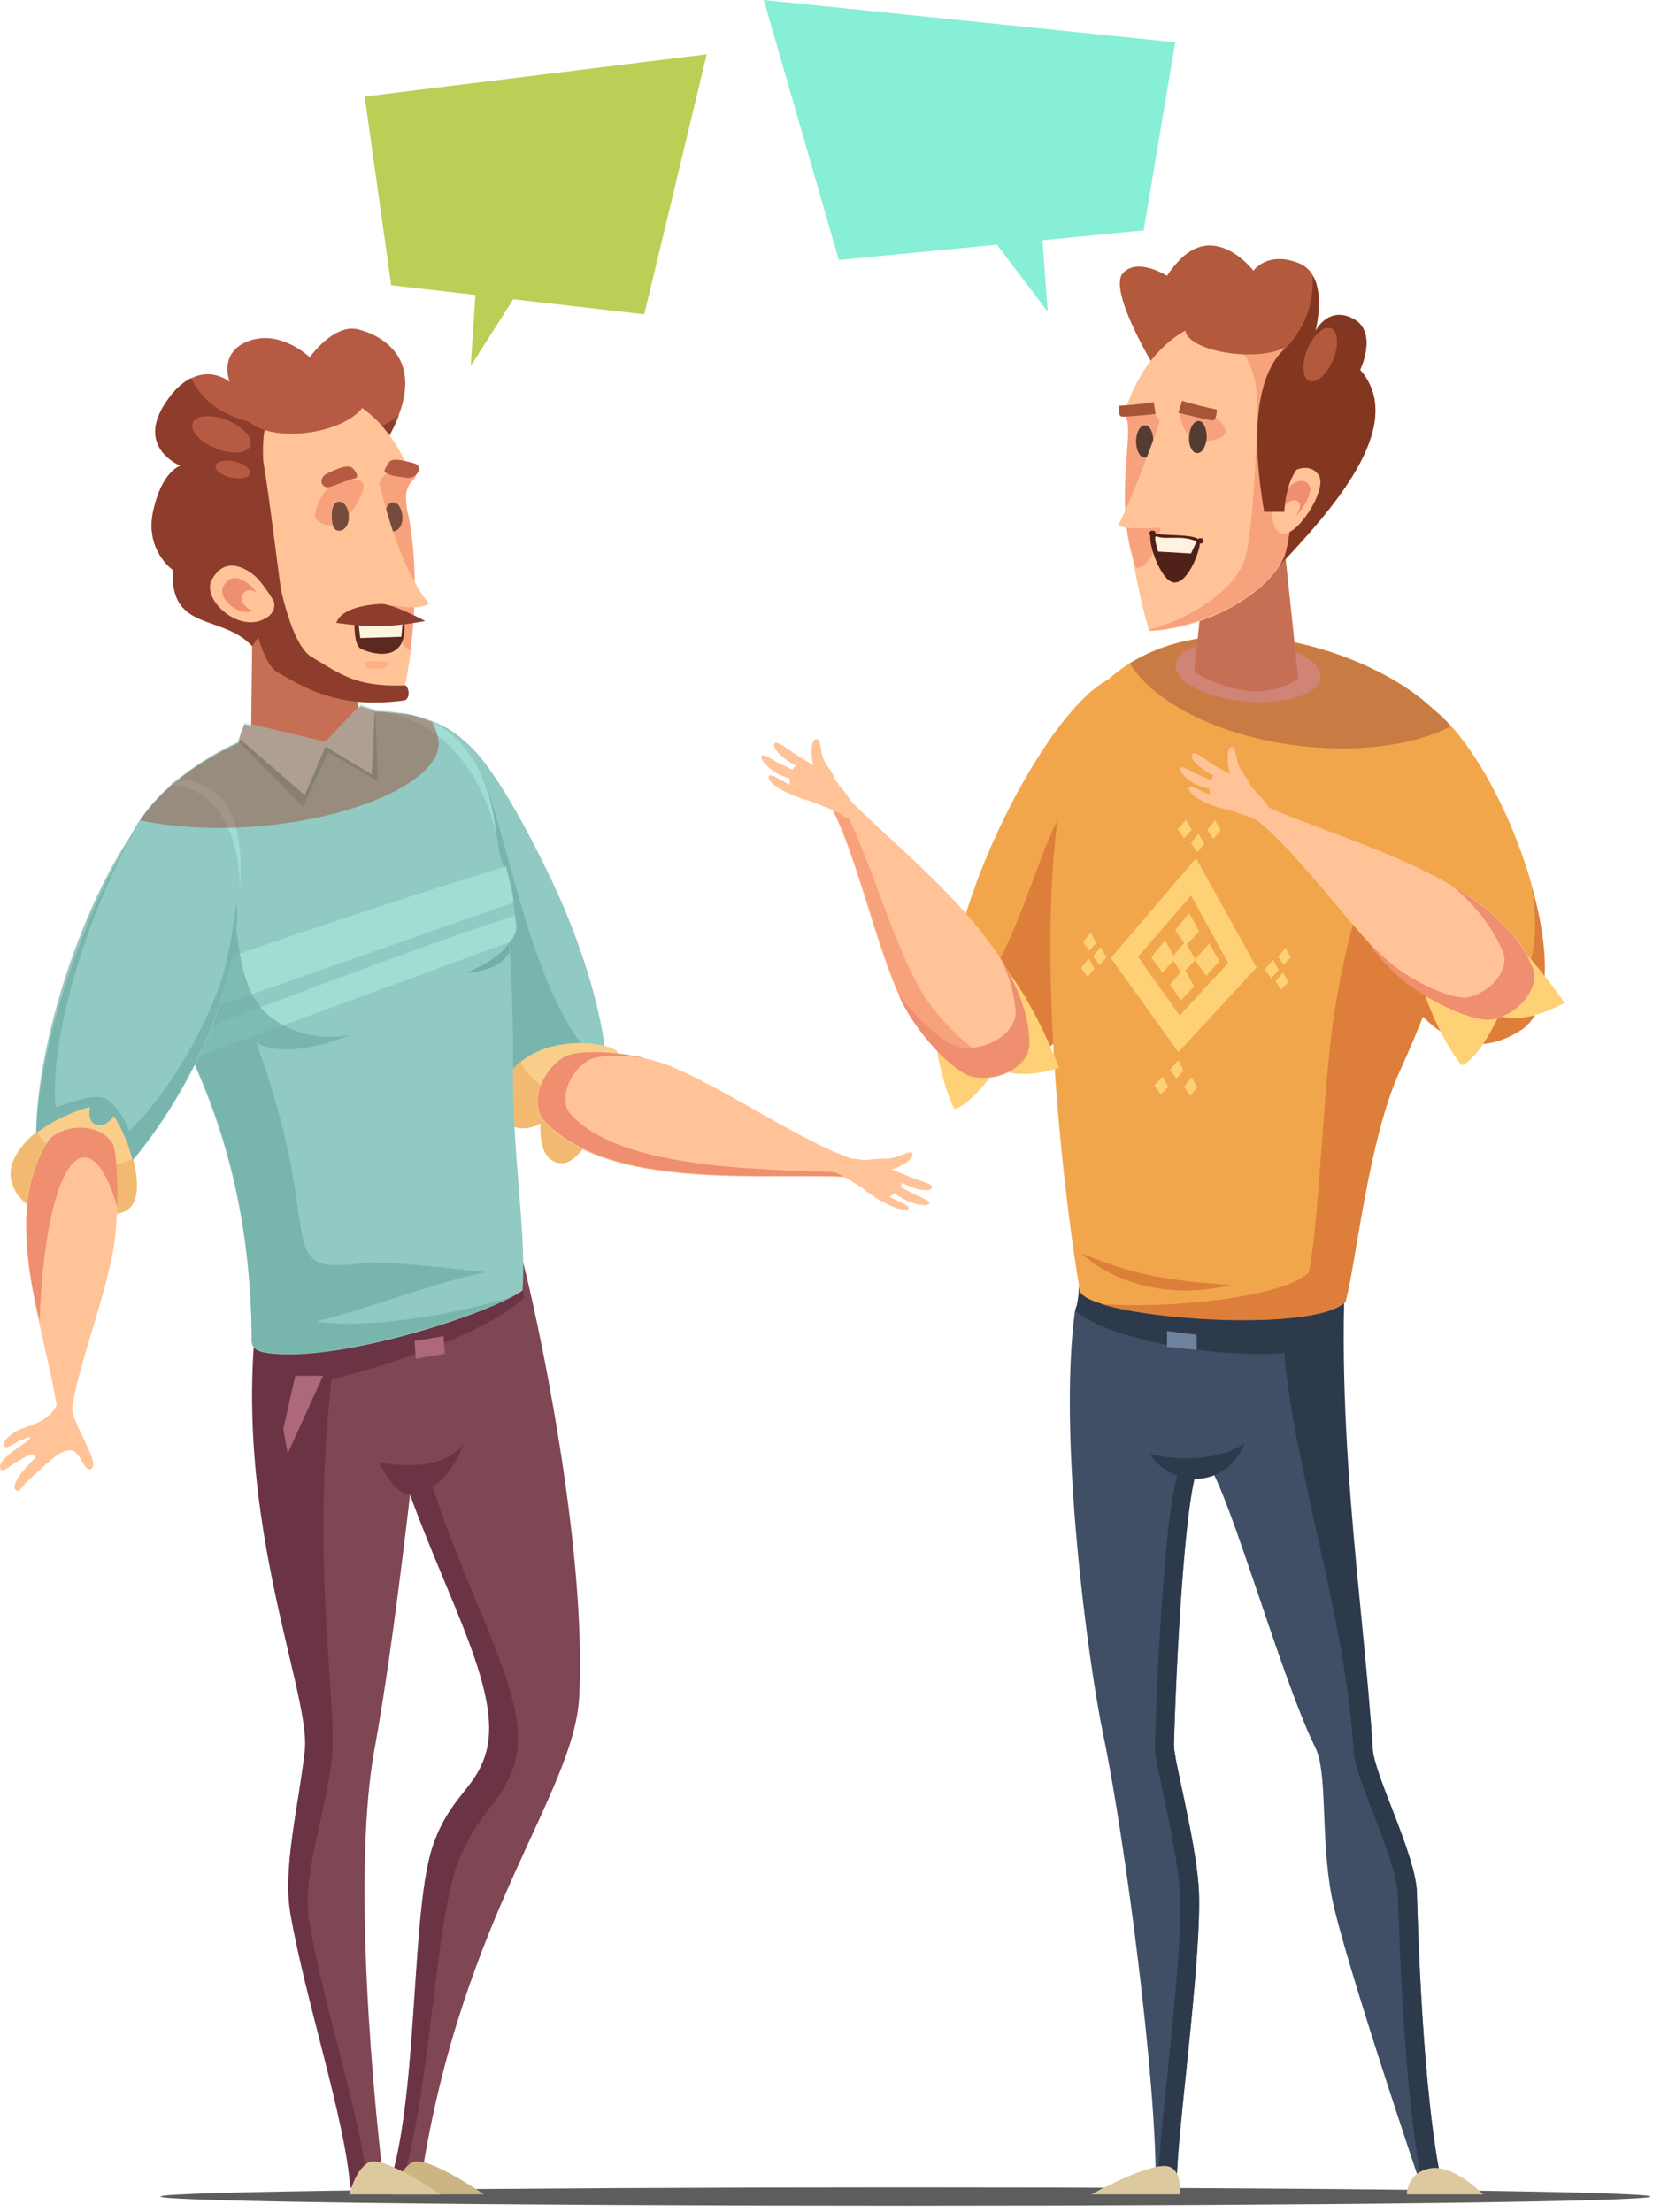 <svg width="219" height="293" viewBox="0 0 219 293" fill="none" xmlns="http://www.w3.org/2000/svg">
<path d="M119.974 292.19C174.492 292.19 218.687 291.646 218.687 290.975C218.687 290.304 174.492 289.76 119.974 289.76C65.456 289.76 21.261 290.304 21.261 290.975C21.261 291.646 65.456 292.19 119.974 292.19Z" fill="#5D5D5D"/>
<path d="M146.586 128.496C142.824 133.178 134.297 147.558 127.441 139.281C120.586 131.004 136.387 95.724 146.753 90.039C157.12 84.438 153.86 119.384 146.586 128.496Z" fill="#F2A64C"/>
<path d="M149.679 89.622C150.348 99.654 144.663 101.828 140.734 107.596C137.139 112.779 132.29 135.519 125.853 131.673C125.686 134.934 126.104 137.609 127.441 139.281C134.297 147.558 143.075 134.349 146.837 129.667C153.358 121.558 156.451 91.879 149.679 89.622Z" fill="#DD7F3A"/>
<path d="M187.719 250.723C187.551 245.707 182.117 235.34 181.866 231.745C180.78 213.186 175.095 190.111 177.603 164.278C162.22 165.7 143.493 167.706 142.406 173.725C140.149 190.613 144.162 220.208 146.168 229.822C149.011 243.366 153.358 276.389 153.107 289.932H155.95C155.448 285.669 159.461 258.749 158.792 249.72C158.291 243.282 155.532 233.167 155.532 231.244C155.532 229.321 156.786 193.455 159.377 193.455C161.718 193.455 169.41 221.713 174.259 231.494C175.931 234.839 174.927 243.366 176.432 251.225C177.937 259.083 188.387 289.932 188.387 289.932H191.146C188.387 277.81 187.802 253.398 187.719 250.723Z" fill="#404F66"/>
<path d="M170.162 179.243C171.416 194.709 178.188 213.604 179.358 232.163C179.609 235.842 185.043 246.208 185.21 251.141C185.294 253.816 185.879 277.559 188.555 289.849H191.146C188.387 277.726 187.802 253.315 187.718 250.639C187.551 245.623 182.117 235.257 181.866 231.662C180.779 213.102 176.265 186.6 178.773 160.683L143.075 165.365C142.824 166.87 143.326 170.716 142.49 173.642C145.917 176.819 159.043 179.995 170.162 179.243Z" fill="#2D3A4C"/>
<path d="M155.532 231.243C155.532 229.655 156.368 203.571 158.291 195.712C157.705 194.626 157.287 193.957 156.869 193.957C154.278 193.957 152.94 229.822 153.024 231.745C153.024 233.668 155.783 243.784 156.284 250.221C156.953 258.999 153.191 284.498 153.442 290.016H155.95C155.448 285.752 159.461 258.832 158.792 249.803C158.291 243.282 155.532 233.083 155.532 231.243Z" fill="#2D3A4C"/>
<path d="M143.075 170.966C141.236 160.85 133.126 100.991 147.673 89.287C162.22 77.583 188.722 88.618 192.818 97.814C195.326 103.416 196.58 117.712 185.461 141.789C181.281 150.902 179.693 166.953 178.271 172.388C173.757 176.819 143.66 174.478 143.075 170.966Z" fill="#F2A64C"/>
<path d="M174.76 90.458C175.847 88.368 172.587 85.943 167.403 85.107C162.22 84.271 157.037 85.274 155.95 87.364C154.863 89.454 158.123 91.879 163.307 92.715C168.49 93.551 173.59 92.548 174.76 90.458Z" fill="#FFB9AE"/>
<path d="M190.979 103.165C189.976 100.908 181.03 108.349 176.934 133.179C175.262 143.127 174.76 163.192 173.339 168.626C170.078 171.886 154.11 173.475 145.834 172.722C153.442 175.147 174.593 176.15 178.272 172.472C179.693 167.121 181.281 150.986 185.461 141.873C196.497 117.712 193.404 108.767 190.979 103.165Z" fill="#DD7F3A"/>
<path d="M182.452 125.403C185.796 129.834 192.985 141.371 201.513 135.603C210.04 129.918 198.838 99.236 188.638 93.049C178.355 86.946 176.014 116.876 182.452 125.403Z" fill="#F2A64C"/>
<path d="M202.934 117.461C203.937 123.648 203.352 128.748 200.426 130.921C190.728 137.86 184.625 126.407 181.281 121.976C180.529 120.973 179.776 117.712 179.275 116.207C179.776 119.969 180.696 124.317 182.284 126.407C185.628 130.838 191.564 143.044 201.68 136.355C205.526 133.68 205.359 125.822 202.934 117.461Z" fill="#DD7F3A"/>
<path d="M190.143 119.468C196.664 117.043 207.281 132.844 207.281 132.844C207.281 132.844 201.931 135.937 198.587 134.516C198.587 134.516 195.995 140.285 193.654 141.121C190.143 137.024 183.622 121.976 190.143 119.468Z" fill="#FFD176"/>
<path d="M127.358 124.902C133.711 123.815 140.316 141.455 140.316 141.455C140.316 141.455 134.882 143.378 132.123 141.371C132.123 141.371 128.695 146.471 126.438 146.889C123.93 142.124 121.004 125.989 127.358 124.902Z" fill="#FFD176"/>
<path d="M109.718 102.747C115.403 110.438 136.554 124.066 136.387 138.362C136.387 140.619 132.959 143.211 128.946 142.625C126.438 142.207 121.255 136.606 119.165 132.008C114.985 122.644 112.727 109.184 107.878 103.416L109.718 102.747Z" fill="#FFC397"/>
<path d="M131.705 140.201C129.113 139.95 123.679 134.6 121.422 130.169C116.907 121.474 113.981 108.85 109.216 102.998L107.962 103.5C112.811 109.268 115.152 122.728 119.248 132.092C121.255 136.69 126.438 142.291 129.03 142.709C132.457 143.294 135.551 141.371 136.303 139.365C134.966 139.95 133.377 140.368 131.705 140.201Z" fill="#F7A27C"/>
<path d="M111.473 104.837C110.805 104.085 110.136 103.332 109.634 102.747L109.216 102.914C109.968 103.499 110.721 104.168 111.473 104.837Z" fill="#EF8F6F"/>
<path d="M132.792 127.41C133.795 129.583 134.464 131.924 134.548 134.181C134.631 136.439 131.287 139.198 127.358 138.78C125.351 138.529 121.756 135.268 119.081 131.757C119.081 131.841 119.165 131.924 119.165 132.008C121.171 136.606 126.355 142.207 128.946 142.625C132.876 143.294 136.303 140.702 136.387 138.362C136.387 134.599 134.966 131.005 132.792 127.41Z" fill="#EF8F6F"/>
<path d="M172.001 89.872L169.41 65.293L160.13 70.393L158.207 89.036C158.291 89.036 165.982 94.136 172.001 89.872Z" fill="#EF8F6F"/>
<path d="M169.493 74.991C176.014 67.969 186.715 56.432 180.194 48.991C180.194 48.991 182.619 43.975 179.275 42.219C175.931 40.464 174.259 43.891 174.259 43.891C174.259 43.891 176.265 36.534 172.085 34.862C167.905 33.19 166.066 35.865 166.066 35.865C166.066 35.865 162.053 30.599 157.705 33.274C156.033 34.277 154.612 36.534 154.612 36.534C154.612 36.534 150.683 34.026 148.76 36.2C146.837 38.373 152.522 47.904 152.522 47.904L169.493 74.991Z" fill="#B25A3B"/>
<path d="M180.194 48.991C180.194 48.991 182.619 43.975 179.275 42.219C175.931 40.464 174.259 43.891 174.259 43.891C174.259 43.891 175.513 39.293 173.924 36.534C173.924 36.785 173.924 37.12 173.924 37.37C173.924 46.901 163.725 52.168 154.361 52.837L169.493 74.908C176.014 67.969 186.715 56.432 180.194 48.991Z" fill="#843720"/>
<path opacity="0.5" d="M171.583 98.734C179.776 99.821 187.301 98.734 192.233 96.226C191.481 95.39 190.812 94.721 190.059 94.136C186.13 90.29 179.107 86.695 171.5 85.107L169.41 65.293L160.13 70.393L158.709 84.605C155.532 85.107 152.438 86.194 149.679 87.866C152.773 92.966 161.217 97.397 171.583 98.734Z" fill="#A0513C"/>
<path d="M171.834 56.599C171.834 56.599 171.416 70.309 170.162 73.653C168.239 78.586 159.545 83.351 152.271 83.602C149.847 75.576 148.175 63.454 150.014 58.438C150.599 56.849 148.676 55.596 149.094 54.341C151.853 45.647 158.792 40.965 164.895 42.721C171.834 44.894 172.168 49.66 171.834 56.599Z" fill="#FFC397"/>
<path d="M156.201 54.676C156.201 55.094 157.12 58.355 158.625 58.438C160.13 58.522 164.394 58.187 161.217 55.428C157.956 52.67 156.201 54.676 156.201 54.676Z" fill="#F7A27C"/>
<path d="M154.361 64.541C154.528 58.773 154.612 52.586 149.596 54.509C149.345 54.592 149.178 54.676 149.011 54.843C149.011 54.843 149.011 54.927 149.094 55.01C150.432 57.268 147.339 66.631 150.516 75.242C152.856 75.242 154.11 70.31 154.361 64.541Z" fill="#F7A27C"/>
<path d="M148.258 53.756C149.429 53.673 151.686 53.505 152.856 53.255L153.107 54.843C153.107 54.843 149.094 55.261 148.593 55.178C148.091 55.094 148.258 53.756 148.258 53.756Z" fill="#A85436"/>
<path d="M161.217 54.258C160.046 54.007 157.789 53.506 156.618 53.088L156.117 54.676C156.117 54.676 160.046 55.679 160.631 55.679C161.217 55.679 161.217 54.258 161.217 54.258Z" fill="#A85436"/>
<path d="M157.538 57.853C157.622 56.682 158.123 55.763 158.792 55.763C159.461 55.763 159.879 56.766 159.879 57.936C159.795 59.107 159.294 60.026 158.625 60.026C157.956 60.026 157.455 59.023 157.538 57.853Z" fill="#543C32"/>
<path d="M158.959 71.647C158.458 70.644 154.361 71.062 152.773 70.644C151.519 70.31 153.609 77.165 155.615 77.165C157.622 77.165 159.21 72.233 158.959 71.647Z" fill="#4F2119"/>
<path d="M158.541 71.731L157.789 73.32L153.442 73.069C153.442 73.069 152.689 70.811 153.274 71.062C154.529 71.564 156.535 70.811 158.541 71.731Z" fill="#FFF2DE"/>
<path d="M152.271 70.56C152.355 70.393 152.522 70.226 152.773 70.31C153.024 70.31 153.107 70.477 153.107 70.728C153.024 70.895 152.856 71.062 152.606 70.978C152.355 70.978 152.188 70.811 152.271 70.56Z" fill="#4F2119"/>
<path d="M158.625 71.564C158.709 71.397 158.876 71.229 159.127 71.313C159.377 71.313 159.461 71.48 159.461 71.731C159.377 71.898 159.21 72.065 158.959 71.982C158.709 71.982 158.541 71.815 158.625 71.564Z" fill="#4F2119"/>
<path d="M150.516 58.438C150.516 57.268 151.101 56.264 151.686 56.348C152.355 56.348 152.856 57.351 152.773 58.522C152.773 59.692 152.188 60.696 151.602 60.612C151.017 60.612 150.516 59.609 150.516 58.438Z" fill="#543C32"/>
<path d="M148.258 69.306C149.262 67.718 153.358 57.184 154.027 54.592C154.529 52.669 155.197 69.808 155.197 69.808C155.197 69.808 147.59 70.477 148.258 69.306Z" fill="#FFC397"/>
<path d="M164.812 42.804C162.554 42.136 160.213 42.386 158.04 43.306C158.541 43.39 158.959 43.473 159.461 43.557C166.484 45.647 166.818 50.412 166.484 57.351C166.484 57.351 166.066 71.062 164.812 74.406C163.39 78.168 157.956 81.847 152.271 83.435V83.519C159.545 83.184 168.239 78.502 170.162 73.57C171.416 70.226 171.834 56.515 171.834 56.515C172.169 49.66 171.834 44.894 164.812 42.804Z" fill="#F7A27C"/>
<path d="M169.41 64.123C170.831 62.033 173.673 61.113 174.76 63.036C175.847 64.959 171.667 71.396 169.744 70.644C167.821 69.891 168.574 65.293 169.41 64.123Z" fill="#FFC397"/>
<path d="M170.413 64.959C171.249 63.705 172.921 63.203 173.506 64.374C174.091 65.46 171.667 69.223 170.58 68.805C169.577 68.387 169.995 65.628 170.413 64.959Z" fill="#EF8F6F"/>
<path d="M170.162 67.049C170.747 66.297 171.751 65.962 172.169 66.631C172.587 67.3 170.998 69.724 170.329 69.474C169.577 69.223 169.828 67.467 170.162 67.049Z" fill="#FFC397"/>
<path d="M167.487 67.802H170.162C170.162 67.802 170.246 62.117 173.59 60.695L172.67 44.895C172.586 44.895 163.725 45.981 167.487 67.802Z" fill="#843720"/>
<path d="M165.062 105.423C173.255 110.439 198.002 115.037 203.185 128.33C204.021 130.42 201.847 134.182 197.918 135.018C195.41 135.603 188.555 132.092 184.96 128.664C177.603 121.558 170.329 110.272 163.641 106.677L165.062 105.423Z" fill="#FFC397"/>
<path d="M199.172 126.239C199.924 128.079 198.002 131.256 194.574 132.092C192.4 132.593 186.381 129.751 183.288 126.741C180.78 124.317 181.616 125.821 184.792 128.915C188.387 132.342 195.326 135.603 197.834 135.018C201.764 134.098 203.937 130.42 203.101 128.329C201.513 124.149 197.918 120.889 193.654 118.13C189.307 115.371 196.497 119.384 199.172 126.239Z" fill="#EF8F6F"/>
<path d="M156.368 290.685H144.58C144.58 290.685 151.351 286.923 154.278 286.923C156.702 286.923 156.368 290.685 156.368 290.685Z" fill="#DDC99E"/>
<path d="M196.497 290.685H186.381C186.381 290.685 186.381 287.842 189.391 287.257C192.484 286.588 196.497 290.685 196.497 290.685Z" fill="#DDC99E"/>
<path d="M158.458 113.699L147.172 126.908L156.117 139.365L166.484 128.162L158.458 113.699ZM150.766 126.741L157.789 118.632L162.722 127.577L156.284 134.516L150.766 126.741Z" fill="#FFD176"/>
<path d="M155.699 123.23L157.538 120.972L158.876 123.397L157.12 125.236L155.699 123.23Z" fill="#FFD176"/>
<path d="M155.03 130.42L156.869 128.246L158.207 130.671L156.451 132.51L155.03 130.42Z" fill="#FFD176"/>
<path d="M152.522 126.824L154.361 124.567L155.699 126.992L154.027 128.831L152.522 126.824Z" fill="#FFD176"/>
<path d="M158.291 127.159L160.213 124.986L161.551 127.326L159.795 129.249L158.291 127.159Z" fill="#FFD176"/>
<path d="M155.197 126.908L157.036 124.735L158.374 127.159L156.618 128.998L155.197 126.908Z" fill="#FFD176"/>
<path d="M157.789 111.693L158.792 110.438L159.545 111.776L158.625 112.863L157.789 111.693Z" fill="#FFD176"/>
<path d="M167.57 128.413L168.657 127.159L169.41 128.496L168.406 129.583L167.57 128.413Z" fill="#FFD176"/>
<path d="M169.326 126.741L170.329 125.571L170.998 126.825L170.079 127.828L169.326 126.741Z" fill="#FFD176"/>
<path d="M168.992 130.001L169.995 128.831L170.664 130.085L169.744 131.088L168.992 130.001Z" fill="#FFD176"/>
<path d="M144.831 126.657L145.834 125.487L146.586 126.825L145.667 127.828L144.831 126.657Z" fill="#FFD176"/>
<path d="M143.493 124.818L144.496 123.564L145.249 124.902L144.329 125.905L143.493 124.818Z" fill="#FFD176"/>
<path d="M143.242 128.246L144.245 126.992L144.998 128.329L144.078 129.416L143.242 128.246Z" fill="#FFD176"/>
<path d="M155.03 141.706L156.117 140.452L156.786 141.789L155.866 142.876L155.03 141.706Z" fill="#FFD176"/>
<path d="M156.869 143.963L157.873 142.709L158.625 144.047L157.705 145.134L156.869 143.963Z" fill="#FFD176"/>
<path d="M152.94 143.796L154.027 142.625L154.779 143.963L153.776 144.966L152.94 143.796Z" fill="#FFD176"/>
<path d="M159.963 109.937L160.966 108.683L161.718 110.021L160.715 111.107L159.963 109.937Z" fill="#FFD176"/>
<path d="M156.033 109.853L157.12 108.599L157.873 109.937L156.869 111.024L156.033 109.853Z" fill="#FFD176"/>
<path d="M152.355 192.536C154.11 193.205 160.715 194.041 164.895 191.198C164.895 191.198 163.39 195.629 158.792 195.88C154.11 196.047 152.355 192.536 152.355 192.536Z" fill="#2D3A4C"/>
<path d="M158.541 176.819L154.612 176.317V178.407L158.541 178.825V176.819Z" fill="#6F829E"/>
<path d="M143.326 166.034C144.078 166.954 151.352 173.057 163.139 170.214C155.197 169.712 150.265 168.96 143.326 166.034Z" fill="#DD7F3A"/>
<path d="M173.474 50.456C174.413 50.843 175.817 49.6 176.609 47.68C177.402 45.759 177.283 43.888 176.344 43.501C175.405 43.113 174.001 44.356 173.209 46.277C172.416 48.197 172.535 50.069 173.474 50.456Z" fill="#B25A3B"/>
<path d="M163.911 46.889C167.823 47.211 171.092 46.278 171.213 44.806C171.334 43.333 168.261 41.879 164.35 41.557C160.439 41.236 157.17 42.169 157.049 43.641C156.928 45.114 160 46.568 163.911 46.889Z" fill="#B25A3B"/>
<path d="M112.142 108.432C110.554 106.76 104.952 106.091 105.788 104.252C106.541 102.58 110.219 100.991 113.313 107.178L112.142 108.432Z" fill="#FFC397"/>
<path d="M111.139 104.335C109.969 107.345 106.374 106.007 105.37 105.338C104.2 104.586 104.534 102.078 105.454 101.409C106.29 100.74 111.641 103.165 111.139 104.335Z" fill="#FFC397"/>
<path d="M107.962 102.078C107.293 100.323 107.377 97.982 108.129 97.898C108.965 97.814 108.464 99.821 109.467 101.242C110.554 102.747 111.055 103.75 110.47 104.252C109.968 104.67 108.631 103.834 107.962 102.078Z" fill="#FFC397"/>
<path d="M104.284 100.74C102.862 99.737 102.361 98.817 102.611 98.483C102.862 98.149 103.698 98.734 105.12 99.737C106.541 100.74 108.547 101.66 108.296 101.994C107.962 102.496 105.705 101.744 104.284 100.74Z" fill="#FFC397"/>
<path d="M103.364 102.663C101.775 101.911 100.689 100.573 100.856 100.155C101.107 99.737 102.361 100.74 104.033 101.493C105.621 102.245 106.624 102.747 106.457 103.165C106.206 103.583 104.952 103.332 103.364 102.663Z" fill="#FFC397"/>
<path d="M103.949 104.837C102.361 104.085 101.692 103.249 101.859 102.831C102.11 102.413 103.03 103.165 104.618 103.918C106.206 104.67 107.293 105.255 107.042 105.673C106.792 106.091 105.538 105.59 103.949 104.837Z" fill="#FFC397"/>
<path d="M167.57 109.352C165.982 107.764 160.715 107.429 161.384 105.506C161.969 103.751 165.313 101.912 168.657 107.931L167.57 109.352Z" fill="#FFC397"/>
<path d="M166.4 105.255C165.48 108.432 162.053 107.262 161.049 106.677C159.963 106.008 160.046 103.416 160.882 102.664C161.551 101.995 166.734 104.085 166.4 105.255Z" fill="#FFC397"/>
<path d="M163.223 103.249C162.471 101.493 162.471 99.153 163.139 98.985C163.892 98.818 163.557 100.908 164.561 102.246C165.647 103.751 166.233 104.754 165.731 105.255C165.229 105.757 163.975 104.921 163.223 103.249Z" fill="#FFC397"/>
<path d="M159.628 102.078C158.207 101.159 157.705 100.323 157.956 99.905C158.207 99.487 158.959 100.072 160.381 101.075C161.802 101.995 163.725 102.831 163.474 103.165C163.223 103.583 161.049 103.082 159.628 102.078Z" fill="#FFC397"/>
<path d="M158.876 104.085C157.287 103.5 156.2 102.162 156.368 101.744C156.535 101.326 157.873 102.246 159.377 102.914C160.966 103.5 161.885 104.001 161.718 104.419C161.635 104.837 160.464 104.67 158.876 104.085Z" fill="#FFC397"/>
<path d="M159.628 106.259C158.123 105.59 157.371 104.754 157.538 104.336C157.705 103.918 158.625 104.587 160.213 105.256C161.718 105.924 162.805 106.426 162.638 106.844C162.387 107.346 161.133 106.928 159.628 106.259Z" fill="#FFC397"/>
<path d="M52.079 287.758C55.423 275.218 54.504 252.311 57.43 244.285C59.771 237.681 63.617 237.179 64.954 232.079C68.465 218.536 46.812 192.034 51.076 163.024C52.915 150.4 63.951 147.223 68.883 165.616C71.141 173.809 77.745 204.825 76.742 224.722C76.073 237.681 61.276 253.565 55.842 288.427L52.079 287.758Z" fill="#7F4654"/>
<path d="M57.43 244.286C54.587 252.311 55.423 275.218 52.079 287.759L53.584 288.01C57.179 275.386 57.681 253.816 60.858 246.208C63.617 239.687 66.543 238.768 68.131 233.752C70.723 225.642 62.613 213.52 57.096 196.298C56.176 193.372 52.915 194.041 54.253 197.803C59.436 212.182 66.459 224.137 64.453 231.912C63.115 237.012 59.771 237.681 57.43 244.286Z" fill="#6B3444"/>
<path d="M51.996 290.684H64.118C64.118 290.684 56.594 285.501 54.671 286.421C52.832 287.34 51.996 290.684 51.996 290.684Z" fill="#CCB483"/>
<path d="M72.311 148.979C60.523 140.953 48.066 116.708 49.571 101.994C50.156 96.309 57.179 92.715 63.366 99.988C67.88 105.255 73.649 117.544 74.986 120.888C77.662 127.409 80.42 135.937 80.504 143.545C80.17 146.805 74.067 150.149 72.311 148.979Z" fill="#91C9C3"/>
<path opacity="0.7" d="M61.861 99.57C61.861 99.57 49.989 96.811 49.488 101.994C47.983 116.708 60.44 140.953 72.227 148.979C73.983 150.149 80.17 146.805 80.421 143.461C80.421 143.043 79.334 141.371 79.334 140.953C68.883 130.921 66.877 104.168 61.861 99.57Z" fill="#6EAFA5"/>
<path d="M67.128 148.644C66.041 147.641 65.874 143.043 69.134 140.535C73.314 137.275 79.835 138.027 81.591 139.114C83.263 140.201 78.33 154.079 74.485 154.079C71.141 154.079 71.642 148.812 71.642 148.812C71.642 148.812 69.051 150.4 67.128 148.644Z" fill="#F9CE8A"/>
<path d="M77.829 145.468C73.732 145.468 70.221 143.461 68.967 140.619C65.79 143.21 65.957 147.641 67.128 148.644C69.051 150.4 71.642 148.812 71.642 148.812C71.642 148.812 71.057 154.079 74.485 154.079C76.742 154.079 79.417 149.23 80.838 145.05C79.835 145.3 78.832 145.468 77.829 145.468Z" fill="#F2BA70"/>
<path d="M115.868 156.336C106.337 154.58 81.424 159.011 71.893 148.394C70.388 146.722 71.141 142.458 74.485 140.201C76.658 138.779 84.266 139.365 88.948 141.287C98.395 145.3 109.263 153.577 116.787 154.497L115.868 156.336Z" fill="#FFC397"/>
<path d="M75.572 147.558C74.234 146.136 74.903 142.458 77.829 140.535C79.083 139.699 82.343 139.699 85.604 140.201C81.257 139.197 76.24 139.03 74.568 140.117C71.224 142.374 70.472 146.554 71.977 148.31C81.591 158.928 106.504 154.497 115.951 156.252L116.286 155.584C106.504 154.664 83.263 156.085 75.572 147.558Z" fill="#EF8F6F"/>
<path d="M46.478 289.849C45.893 280.652 41.127 265.102 39.121 253.565C38.118 247.462 40.208 239.353 41.044 231.912C41.964 223.552 29.34 197.301 36.028 166.452C38.536 154.915 50.575 151.32 55.591 166.87C57.764 173.474 56.677 179.828 55.089 191.365C54.838 193.372 52.33 216.864 49.655 231.494C46.06 250.723 50.742 288.344 50.742 288.344L46.478 289.849Z" fill="#7F4654"/>
<path d="M35.443 184.008C39.79 184.51 62.53 178.407 69.469 171.886L68.633 167.957L34.941 177.069L35.443 184.008Z" fill="#6B3444"/>
<path d="M40.96 254.569C39.957 248.466 43.134 240.44 43.97 232.916C44.889 224.555 39.623 199.726 46.227 168.793C47.732 161.854 44.471 156.336 49.488 157.59C43.886 153.995 37.114 157.924 35.359 166.034C28.671 196.967 41.295 223.552 40.375 231.912C39.539 239.353 37.449 247.379 38.452 253.398C40.459 265.019 45.726 280.652 46.394 289.765L48.652 288.929C47.565 279.733 42.8 265.353 40.96 254.569Z" fill="#6B3444"/>
<path d="M35.526 179.243C32.934 178.908 33.352 177.821 33.352 176.567C32.684 136.689 11.281 126.322 16.716 112.11C22.15 97.73 50.324 88.869 60.941 97.647C66.375 102.161 68.131 126.573 67.964 141.622C67.88 153.326 69.803 163.609 69.218 170.966C65.038 173.976 44.806 180.58 35.526 179.243Z" fill="#91C9C3"/>
<path d="M61.276 128.831C62.279 128.162 64.202 127.326 65.456 124.4C66.71 121.641 66.877 117.294 66.626 114.367C66.626 114.367 67.462 123.731 67.462 126.239C65.707 129.081 61.276 128.831 61.276 128.831Z" fill="#72AFA6"/>
<path d="M61.526 128.914C59.436 129.332 64.954 125.988 65.874 122.393C66.793 118.965 66.124 114.033 65.288 110.772C65.288 110.772 69.385 120.888 68.047 123.898C66.543 127.326 61.526 128.914 61.526 128.914Z" fill="#91C9C3"/>
<path d="M31.597 98.232L40.124 106.843L43.468 99.653L50.073 103.499L49.739 94.637L43.385 98.316L32.517 97.312L31.597 98.232Z" fill="#6EAFA5"/>
<path d="M27.751 133.679L68.047 119.551C67.88 117.795 67.379 116.29 67.044 114.785C58.517 117.293 37.031 124.4 28.922 127.326L27.751 133.679Z" fill="#A2DDD4"/>
<path d="M25.578 140.201L67.462 124.818C68.883 123.48 68.298 122.059 68.215 121.306C60.022 123.731 32.767 134.098 24.491 137.191L25.578 140.201Z" fill="#A2DDD4"/>
<path opacity="0.7" d="M41.88 175.063C48.401 173.474 58.684 169.545 64.369 168.542C64.369 168.542 51.41 166.954 48.484 167.288C35.443 168.96 43.636 164.529 33.938 138.111C38.452 140.619 46.394 137.108 46.394 137.108C41.295 138.027 36.613 136.188 34.272 133.095C31.513 129.5 31.513 123.146 30.677 119.049C30.677 119.049 29.507 123.815 30.092 129.333C24.407 118.381 17.97 112.612 17.552 113.615C12.117 127.911 33.102 136.857 33.352 177.655C33.352 178.156 33.687 178.658 34.188 178.825C40.877 181.249 61.276 175.147 67.88 171.719C60.356 174.227 48.568 176.066 41.88 175.063Z" fill="#6EAFA5"/>
<path d="M5.095 154.747C2.67 140.702 15.796 105.673 25.327 102.83C34.857 99.988 32.934 123.982 27.918 136.439C25.327 142.96 20.227 151.487 14.793 156.754C12.201 158.928 5.513 156.837 5.095 154.747Z" fill="#91C9C3"/>
<path opacity="0.7" d="M28.587 131.924C26.163 137.86 22.15 144.966 17.134 149.815C16.632 148.645 15.294 145.802 13.539 145.384C11.449 144.966 8.272 146.555 7.352 146.638C6.516 137.526 11.616 120.638 18.137 109.519C9.609 121.39 3.256 143.879 5.095 154.58C5.513 156.67 12.117 158.76 14.793 156.67C20.227 151.32 25.159 143.043 27.751 136.606C29.674 131.924 31.848 124.233 31.346 119.635C30.677 124.233 30.008 128.413 28.587 131.924Z" fill="#6EAFA5"/>
<path d="M15.044 147.809C14.793 148.31 14.04 149.23 12.786 148.979C11.7 148.728 11.783 147.391 11.95 146.638C8.857 147.391 3.423 149.982 1.751 153.744C0.246 157.172 3.59 160.265 5.429 160.433C8.606 160.683 10.111 158.259 10.111 158.259C10.111 158.259 13.204 162.188 16.632 160.433C19.642 158.844 17.301 151.069 15.044 147.809Z" fill="#F9CE8A"/>
<path d="M13.204 154.497C9.777 154.497 6.683 152.741 4.844 149.982C3.506 150.985 2.42 152.239 1.834 153.661C0.33 157.088 3.674 160.182 5.513 160.349C8.69 160.6 10.195 158.175 10.195 158.175C10.195 158.175 13.288 162.105 16.716 160.349C18.471 159.429 18.388 156.503 17.635 153.493C16.214 154.162 14.709 154.497 13.204 154.497Z" fill="#F2BA70"/>
<path d="M7.854 189.944C7.77 180.33 -0.841 162.272 6.265 151.236C7.519 149.313 12.619 148.143 14.793 151.403C15.629 152.574 15.88 161.436 14.876 166.285C12.786 176.317 8.69 184.426 9.275 191.95L7.854 189.944Z" fill="#FFC397"/>
<path d="M11.198 153.326C12.87 153.326 14.375 155.918 15.545 159.931C15.629 156.001 15.378 152.156 14.876 151.403C12.703 148.226 7.519 149.313 6.349 151.236C2.336 157.422 3.088 166.284 5.262 174.979C5.597 163.442 7.854 153.326 11.198 153.326Z" fill="#EF8F6F"/>
<path d="M33.269 98.483L33.52 74.322L43.97 78.335L48.234 96.644C48.317 96.644 40.124 101.994 33.269 98.483Z" fill="#EF8F6F"/>
<path d="M46.311 290.684H58.349C58.349 290.684 50.825 285.501 48.903 286.421C47.063 287.34 46.311 290.684 46.311 290.684Z" fill="#DDC99E"/>
<path d="M31.68 97.814L32.433 95.724L43.385 98.316L40.375 105.338L31.68 97.814Z" fill="#BFEFE8"/>
<path d="M49.655 93.969L47.816 93.3L42.716 98.65L49.237 102.58L49.655 93.969Z" fill="#BFEFE8"/>
<path d="M58.767 176.986L54.922 177.654L55.089 179.995L58.935 179.326L58.767 176.986Z" fill="#AD687B"/>
<path d="M50.24 193.79C54.169 194.291 58.684 194.542 61.359 191.365C61.359 191.365 59.603 197.301 54.42 197.97C52.33 198.221 50.24 193.79 50.24 193.79Z" fill="#6B3444"/>
<path d="M31.764 117.879C31.764 117.879 32.266 104.67 22.568 103.917L23.571 103.165C29.507 103.834 32.516 107.763 31.764 117.879Z" fill="#A2DDD4"/>
<path d="M65.79 110.773C65.79 110.773 63.198 95.473 49.404 94.136L53.25 94.47C59.269 95.139 64.703 99.988 65.79 110.773Z" fill="#A2DDD4"/>
<path d="M37.533 189.275L39.121 182.252H42.8L38.118 192.536L37.533 189.275Z" fill="#AD687B"/>
<path opacity="0.5" d="M35.359 109.351C48.401 108.014 58.6 102.997 58.099 98.149C58.015 97.48 57.764 96.644 57.263 95.641C57.095 95.557 56.928 95.473 56.761 95.473C55.591 94.972 54.42 94.637 53.25 94.554L52.414 94.47C51.661 94.386 50.825 94.303 49.989 94.303H49.655V94.136L47.816 93.55L47.565 93.801L44.806 82.097C41.378 79.84 37.449 78.418 33.52 78.418L33.269 96.142L32.349 95.975L31.597 98.065L31.764 98.232L31.513 98.483C28.336 99.988 25.327 101.827 22.819 103.917L22.484 104.168C22.484 104.168 22.484 104.168 22.568 104.168C20.979 105.589 19.642 107.094 18.555 108.682C23.069 109.602 28.922 110.02 35.359 109.351ZM49.655 94.136H49.738H49.655Z" fill="#A0513C"/>
<path d="M33.436 85.609C29.423 81.261 22.484 83.769 22.902 75.493C22.902 75.493 19.14 72.901 20.311 67.634C21.481 62.367 23.905 61.698 23.905 61.698C23.905 61.698 17.886 59.274 22.066 53.171C26.33 47.068 30.426 50.579 30.426 50.579C30.426 50.579 28.838 46.65 33.018 45.145C37.198 43.64 41.044 47.319 41.044 47.319C41.044 47.319 44.221 42.804 47.481 43.64C50.742 44.476 58.266 48.155 49.822 60.528C41.378 72.984 33.436 85.609 33.436 85.609Z" fill="#B75A44"/>
<path d="M41.378 56.766C34.439 56.766 27.918 55.595 25.327 50.078C24.323 50.579 23.153 51.499 22.066 53.171C17.802 59.274 23.905 61.698 23.905 61.698C23.905 61.698 21.481 62.367 20.311 67.634C19.14 72.901 22.902 75.493 22.902 75.493C22.484 83.769 29.423 81.261 33.436 85.609C33.436 85.609 41.378 72.985 49.822 60.611C51.243 58.522 52.246 56.599 52.832 55.01C49.822 57.769 46.06 56.766 41.378 56.766Z" fill="#8E3D2D"/>
<path d="M32.182 66.547C32.182 66.547 32.767 86.026 37.282 88.702C41.796 91.377 45.391 93.3 53.25 92.38C55.507 84.271 55.173 71.647 53.668 66.881C53.166 65.293 54.838 63.955 54.337 62.701C51.076 54.258 43.97 50.077 38.118 52.335C31.346 54.843 31.43 59.692 32.182 66.547Z" fill="#FFC397"/>
<path d="M45.224 69.222C46.311 68.554 49.237 64.29 47.732 63.705C46.812 63.37 44.722 63.454 43.217 64.959C42.298 65.878 41.462 68.136 41.796 68.637C42.549 69.641 44.053 69.891 45.224 69.222Z" fill="#F7A27C"/>
<path d="M54.086 68.219C55.005 72.483 55.34 79.673 54.337 86.026C52.497 85.859 51.578 78.753 50.909 73.319C50.157 67.801 48.15 62.2 53.584 62.116C54.086 62.116 54.671 62.367 55.173 62.869C54.838 64.039 53.083 63.956 54.086 68.219Z" fill="#F7A27C"/>
<path d="M53.25 69.222C53.501 68.303 53.083 66.464 51.996 66.547C50.909 66.631 50.992 68.637 51.076 69.473C51.327 70.811 52.915 70.644 53.25 69.222Z" fill="#754B3C"/>
<path d="M53.835 63.287C55.089 63.538 56.343 61.782 54.838 61.364C53.333 60.946 51.912 60.611 51.494 61.28C51.076 61.949 50.742 62.451 51.076 62.618C52.079 63.12 52.581 63.12 53.835 63.287Z" fill="#B75A44"/>
<path d="M43.886 64.457C42.632 64.959 41.963 63.37 43.385 62.701C44.806 62.033 46.144 61.447 46.729 62.033C47.314 62.534 47.481 63.287 47.063 63.37C46.645 63.37 45.057 64.039 43.886 64.457Z" fill="#B75A44"/>
<path d="M53.584 82.432L46.98 82.264C46.98 82.264 46.812 85.441 47.816 85.943C48.819 86.445 54.002 88.284 53.584 82.432Z" fill="#5B291F"/>
<path d="M47.481 82.515L47.732 84.522L53.166 84.354L53.333 82.682L47.481 82.515Z" fill="#FFF5DE"/>
<path d="M46.144 69.139C46.394 68.219 45.976 66.38 44.89 66.464C43.803 66.547 43.886 68.554 44.054 69.39C44.221 70.727 45.809 70.56 46.144 69.139Z" fill="#754B3C"/>
<path d="M46.983 81.731C46.756 81.775 46.616 82.031 46.669 82.303C46.722 82.575 46.949 82.76 47.175 82.715C47.402 82.671 47.543 82.415 47.489 82.143C47.436 81.871 47.21 81.686 46.983 81.731Z" fill="#5B291F"/>
<path d="M48.317 87.949C48.317 87.531 49.07 87.615 49.906 87.615C50.742 87.615 51.41 87.531 51.41 87.949C51.41 88.367 50.742 88.618 49.822 88.618C49.07 88.701 48.317 88.367 48.317 87.949Z" fill="#FFAE85"/>
<path d="M41.295 87.03C36.78 84.354 35.192 64.624 35.192 64.624C34.606 59.441 34.439 55.428 37.198 52.669C31.43 55.344 31.513 60.026 32.266 66.547C32.266 66.547 32.349 86.528 36.864 89.12C41.378 91.795 45.642 93.801 53.501 92.798C54.253 92.715 54.337 91.377 53.751 90.792C47.23 91.043 45.224 89.371 41.295 87.03Z" fill="#8E3D2D"/>
<path d="M34.021 76.496C31.68 74.489 29.507 74.238 28.085 76.746C26.664 79.254 31.179 83.518 34.606 82.18C38.034 80.843 35.61 77.749 34.021 76.496Z" fill="#FFC397"/>
<path d="M33.102 77.499C31.68 76.329 30.426 76.161 29.59 77.666C28.754 79.171 31.43 81.679 33.52 80.927C35.526 80.174 34.021 78.335 33.102 77.499Z" fill="#EF8F6F"/>
<path d="M34.356 78.753C33.436 78.001 32.6 77.917 32.098 78.837C31.513 79.756 33.269 81.428 34.606 80.927C35.944 80.425 34.941 79.255 34.356 78.753Z" fill="#FFC397"/>
<path d="M32.851 55.929C34.523 55.261 35.443 64.875 37.365 79.254L36.446 79.923C36.446 79.923 33.854 75.325 31.68 74.824C31.597 74.907 30.259 57.016 32.851 55.929Z" fill="#8E3D2D"/>
<path d="M48.568 52.502C48.568 50.328 44.973 48.991 40.459 49.492C36.028 49.994 32.349 52.167 32.349 54.341C32.349 56.515 35.944 57.852 40.459 57.351C44.973 56.849 48.568 54.676 48.568 52.502Z" fill="#B75A44"/>
<path d="M110.016 155.165C112.273 155.5 115.951 159.345 117.038 157.757C117.958 156.336 117.289 152.824 110.434 153.577L110.016 155.165Z" fill="#FFC397"/>
<path d="M113.861 153.828C112.022 156.252 115.115 158.259 116.286 158.677C117.54 159.178 119.463 157.673 119.463 156.67C119.546 155.667 114.614 152.908 113.861 153.828Z" fill="#FFC397"/>
<path d="M117.54 155.082C119.379 154.664 121.218 153.41 120.884 152.825C120.55 152.156 119.128 153.494 117.373 153.494C115.533 153.494 114.363 153.577 114.279 154.246C114.279 154.998 115.701 155.5 117.54 155.082Z" fill="#FFC397"/>
<path d="M120.717 157.255C122.305 157.841 123.392 157.757 123.476 157.339C123.643 156.921 122.64 156.67 121.051 156.085C119.379 155.5 117.54 154.497 117.373 154.915C117.289 155.333 119.128 156.67 120.717 157.255Z" fill="#FFC397"/>
<path d="M119.713 158.844C121.218 159.68 122.974 159.847 123.141 159.429C123.392 159.095 121.804 158.593 120.299 157.757C118.794 156.921 117.791 156.419 117.54 156.838C117.289 157.172 118.209 158.008 119.713 158.844Z" fill="#FFC397"/>
<path d="M117.54 159.513C119.045 160.265 120.132 160.432 120.382 160.098C120.55 159.763 119.463 159.345 117.958 158.593C116.453 157.841 115.366 157.255 115.115 157.673C114.865 158.008 116.035 158.76 117.54 159.513Z" fill="#FFC397"/>
<path d="M44.555 82.515C48.484 83.017 50.825 83.268 56.343 82.265C56.343 82.265 51.829 79.84 50.324 80.007C48.819 80.091 45.224 80.509 44.555 82.515Z" fill="#8E3D2D"/>
<path d="M56.845 80.007C52.581 74.573 50.742 65.711 49.989 63.119C46.478 64.541 50.491 79.84 50.491 79.84C50.491 79.84 54.922 81.094 56.845 80.007Z" fill="#FFC397"/>
<path d="M28.599 59.398C30.698 60.242 32.735 60.092 33.148 59.064C33.561 58.036 32.194 56.518 30.095 55.675C27.996 54.831 25.959 54.98 25.546 56.009C25.132 57.037 26.499 58.554 28.599 59.398Z" fill="#B75A44"/>
<path d="M30.607 63.255C31.869 63.532 32.997 63.282 33.126 62.696C33.255 62.11 32.336 61.41 31.074 61.132C29.811 60.854 28.683 61.104 28.554 61.69C28.425 62.276 29.344 62.977 30.607 63.255Z" fill="#B75A44"/>
<path d="M8.69 184.092C7.77 184.343 8.105 187.101 5.011 188.439C4.51 188.69 3.674 188.941 2.838 189.275C1.416 189.86 0.162 191.031 0.58 191.616C0.915 192.034 1.751 191.198 2.754 190.78C3.674 190.446 3.924 190.278 4.008 190.446C4.092 190.613 3.088 191.282 1.918 192.118C0.497 193.121 -0.256 194.04 0.079 194.626C0.413 195.127 1.166 194.208 2.587 193.455C3.757 192.786 4.259 192.368 4.677 192.87C4.844 193.121 4.092 193.622 3.172 194.709C2.085 195.963 1.667 197.05 2.085 197.384C2.67 197.886 2.754 196.883 4.259 195.629C6.182 193.957 7.687 192.201 9.275 192.118C10.696 192.034 11.114 195.211 12.117 194.542C12.954 194.04 11.532 191.7 10.195 188.69C9.024 186.182 9.609 183.841 8.69 184.092Z" fill="#FFC397"/>
<path d="M62.362 48.489L69.552 37.203L63.198 36.032L62.362 48.489Z" fill="#BCCE55"/>
<path d="M51.829 37.788L85.353 41.634L93.63 7.19L48.317 12.791L51.829 37.788Z" fill="#BCCE55"/>
<path d="M138.811 41.3L130.2 29.93L137.892 28.759L138.811 41.3Z" fill="#86EFD6"/>
<path d="M151.519 30.515L111.139 34.444L101.19 0L155.699 5.601L151.519 30.515Z" fill="#86EFD6"/>
</svg>
